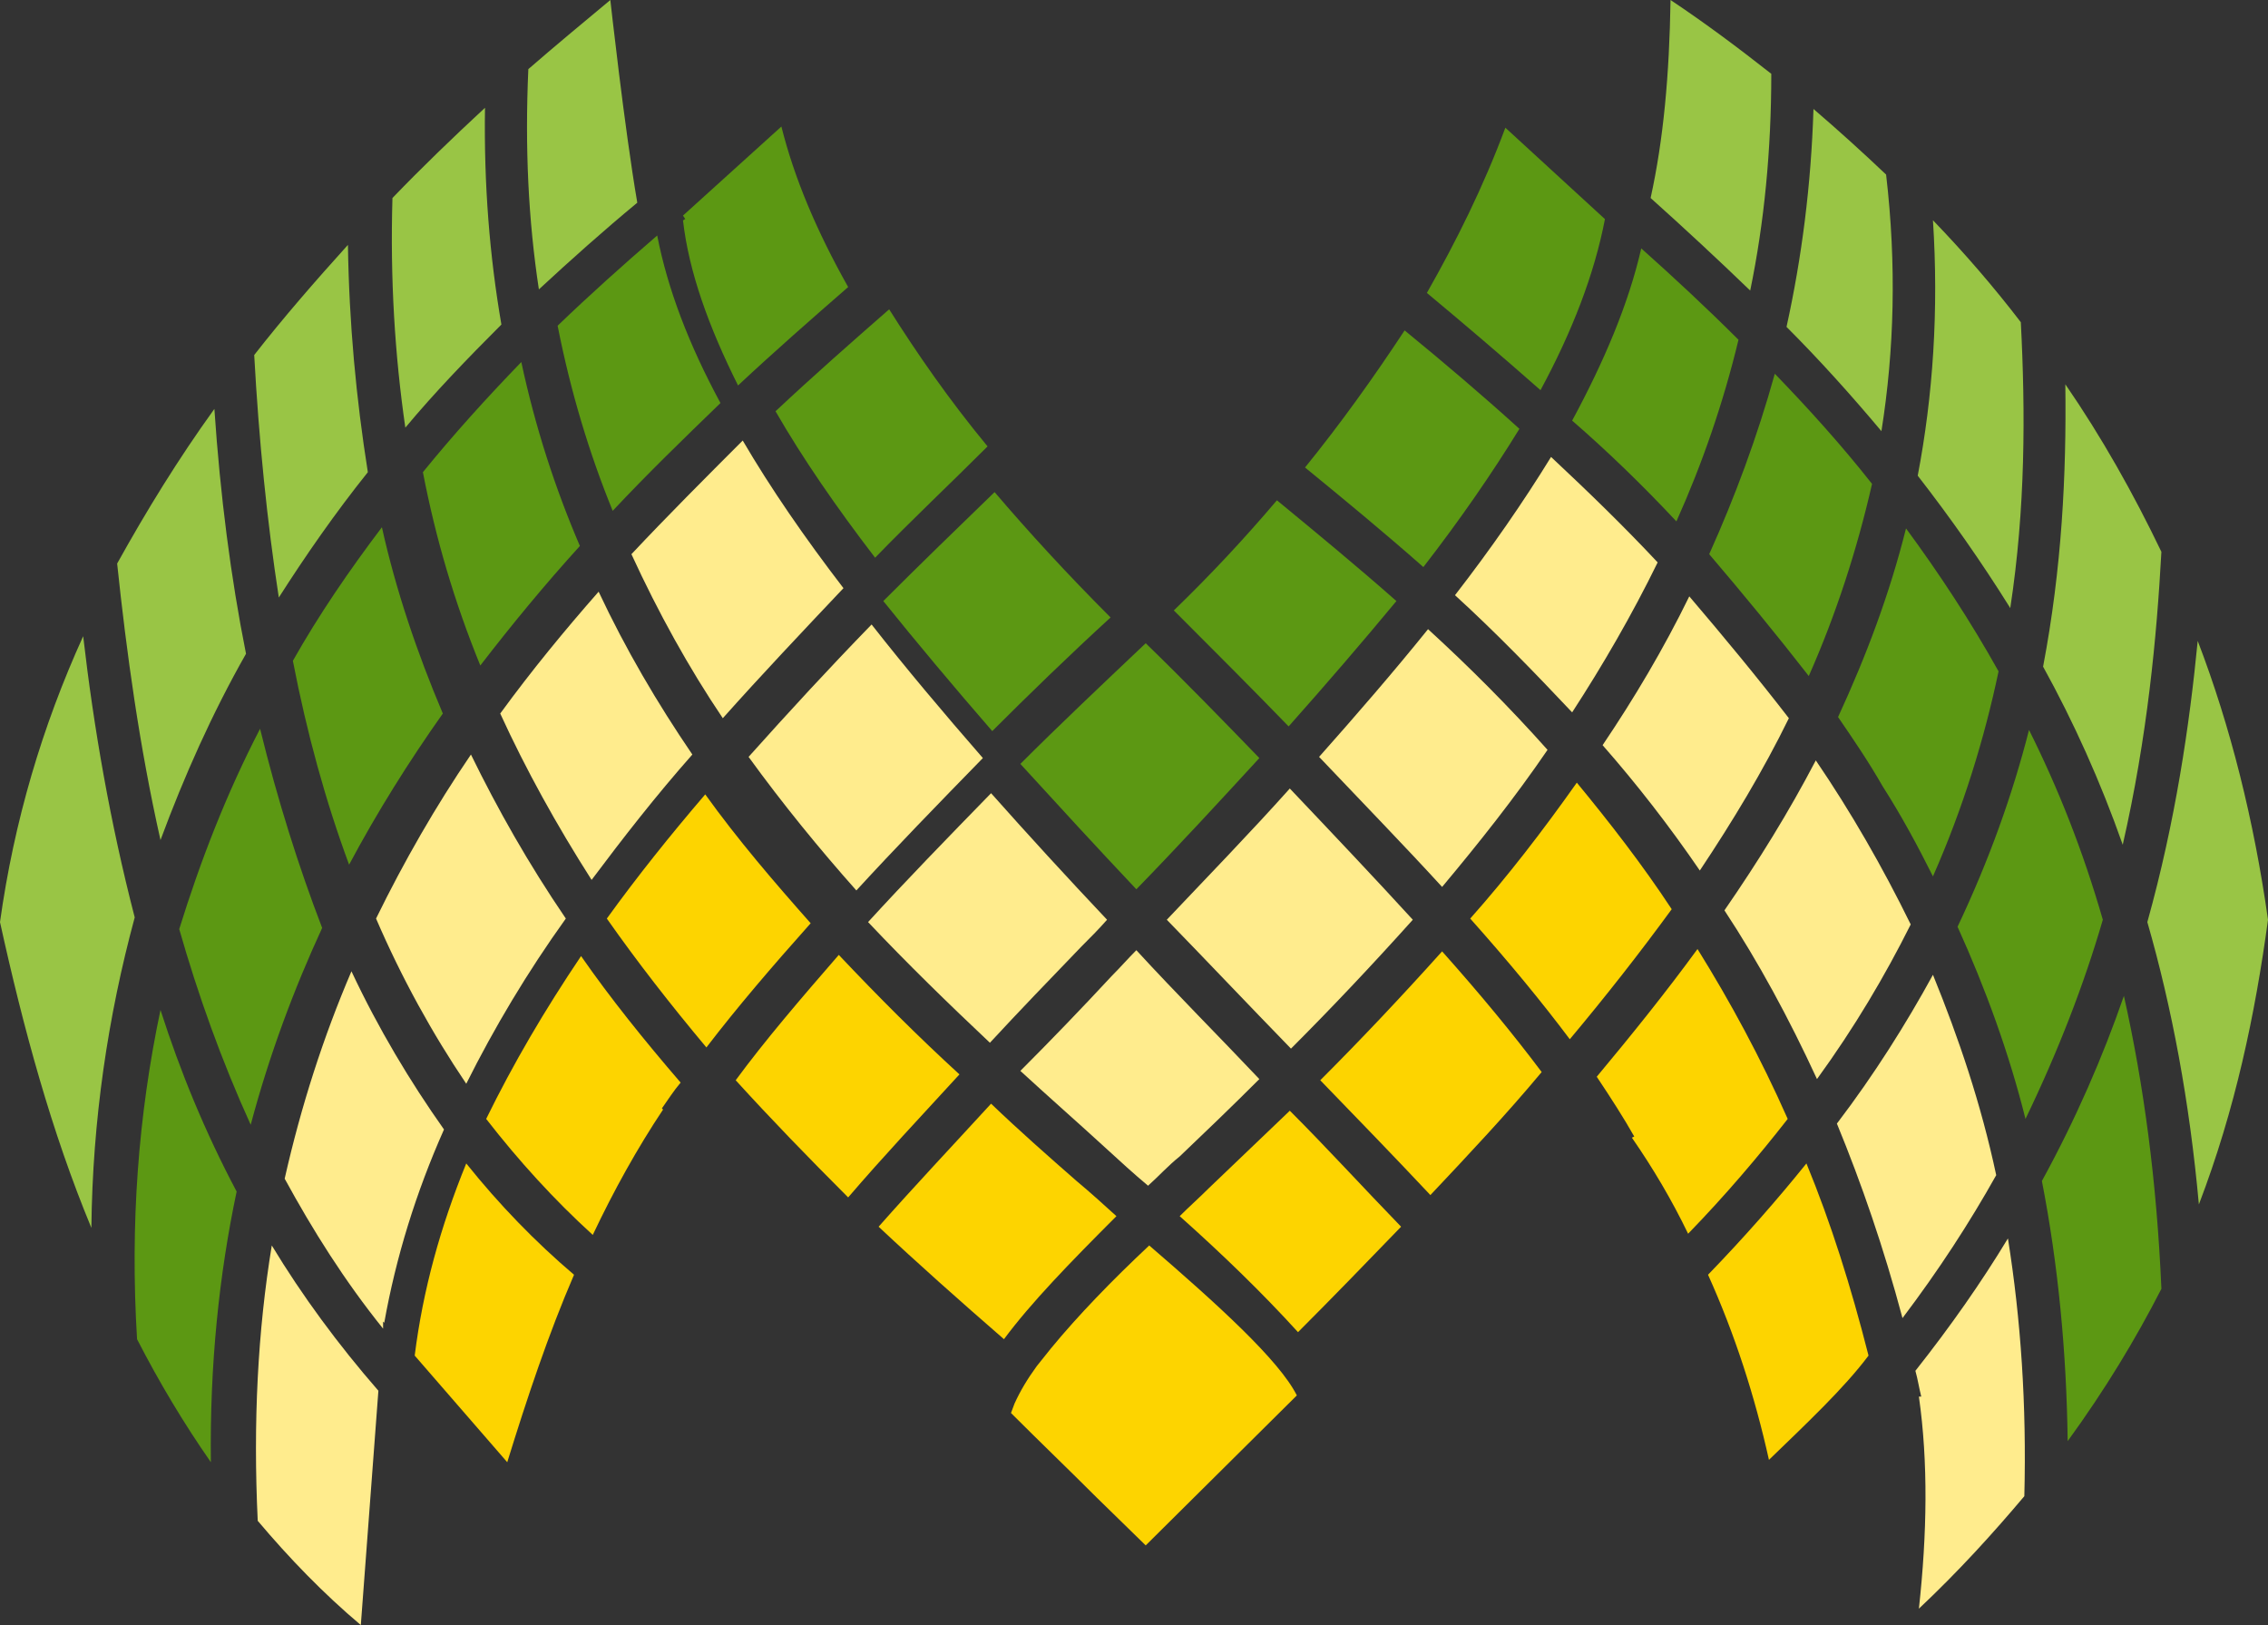<svg version="1.1" id="图层_1" x="0px" y="0px" width="500.258px" height="358.4px" viewBox="0 0 500.258 358.4" enable-background="new 0 0 500.258 358.4" xml:space="preserve" xmlns:xml="http://www.w3.org/XML/1998/namespace" xmlns="http://www.w3.org/2000/svg" xmlns:xlink="http://www.w3.org/1999/xlink">
  <rect x="0" y="0" width="500.258" height="358.4" fill="#333333" stroke="none"/>
  <g>
    <path fill="#FDD400" d="M340.051,236.434c-6.201-8.27-13.436-17.055-21.963-26.615c-9.045,10.078-18.088,19.639-26.873,28.424
		c8.01,8.27,16.277,16.797,24.289,25.324C324.032,254.522,332.299,245.737,340.051,236.434z" class="color c1"/>
    <path fill="#FDD400" d="M347.803,172.611c-7.492,10.595-15.244,20.671-23.514,29.974c8.527,9.561,15.762,18.348,21.963,26.615
		c8.012-9.561,15.504-19.121,22.48-28.682C362.274,190.698,355.04,181.395,347.803,172.611z" class="color c1"/>
    <path fill="#FFEC8D" d="M372.61,131.526c-5.688,11.628-12.146,22.48-19.121,32.816c7.492,8.526,14.729,17.831,21.445,27.649
		c7.234-10.854,13.953-21.964,19.639-33.592C387.596,149.355,380.104,140.311,372.61,131.526z" class="color c2"/>
    <path fill="#FFEC8D" d="M314.987,138.761c-7.494,9.303-15.764,18.862-24.031,28.166c9.561,10.078,18.863,19.638,27.133,28.681
		c8.01-9.561,16.021-19.637,23.256-30.232C332.817,155.815,324.032,147.03,314.987,138.761z" class="color c2"/>
    <path fill="#FFEC8D" d="M244.186,202.844c-8.786-9.303-17.313-18.604-25.582-27.908c-9.819,10.078-18.863,19.38-27.132,28.423
		c8.786,9.303,17.83,18.088,26.874,26.615c6.46-6.979,13.178-13.953,20.155-21.189C240.31,206.977,242.377,204.911,244.186,202.844z
		" class="color c2"/>
    <path fill="#5C9813" d="M252.713,141.862c-9.819,9.302-19.122,18.088-27.648,26.615c8.269,9.044,16.796,18.346,25.582,27.647
		c9.303-9.561,18.348-19.378,27.131-28.939C269.768,158.915,261.499,150.388,252.713,141.862z" class="color c3"/>
    <path fill="#FFEC8D" d="M311.627,202.844c-8.268-9.045-17.57-18.863-27.131-28.941c-8.785,9.818-18.088,19.378-27.133,28.941
		c9.045,9.301,18.088,18.861,27.391,28.424C293.54,222.481,302.584,212.921,311.627,202.844z" class="color c2"/>
    <path fill="#5C9813" d="M171.06,90.698c5.943,10.336,13.437,21.189,21.964,32.3c8.01-8.269,16.537-16.278,24.806-24.548
		c-8.527-10.336-15.504-20.413-21.706-30.231C187.855,75.452,179.328,82.947,171.06,90.698z" class="color c3"/>
    <path fill="#5C9813" d="M194.832,132.559c7.494,9.302,15.504,18.863,24.031,28.682c8.01-8.01,16.796-16.538,26.098-25.064
		c-9.561-9.562-18.088-18.863-25.582-27.648C211.111,116.537,202.842,124.549,194.832,132.559z" class="color c3"/>
    <path fill="#FFEC8D" d="M139.276,122.223c5.943,12.92,12.662,25.063,20.155,36.175c8.527-9.561,17.571-19.121,26.615-28.682
		c-8.527-11.111-16.021-21.965-22.222-32.559C155.556,105.428,147.287,113.696,139.276,122.223z" class="color c2"/>
    <path fill="#5C9813" d="M284.238,160.207c8.269-9.302,16.276-18.604,23.771-27.647c-8.785-7.752-17.569-14.987-26.354-22.223
		c-7.235,8.526-14.729,16.537-22.739,24.289C267.7,143.411,276.229,151.939,284.238,160.207z" class="color c3"/>
    <path fill="#FFEC8D" d="M346.77,157.107c6.721-10.336,13.18-21.447,18.863-33.075c-7.494-8.01-15.504-15.762-23.514-23.256
		c-6.203,10.078-13.18,20.155-21.189,30.491C329.715,139.278,338.243,148.063,346.77,157.107z" class="color c2"/>
    <path fill="#5C9813" d="M287.855,103.102c8.526,6.977,17.313,14.212,26.099,21.964c8.01-10.336,14.986-20.414,21.188-30.491
		c-8.27-7.494-16.797-14.729-25.322-21.705C302.842,83.464,295.607,93.54,287.855,103.102z" class="color c3"/>
    <path fill="#FDD400" d="M187.08,264.083c7.752-9.043,16.021-17.828,24.548-27.131c-9.044-8.27-17.83-17.055-26.615-26.355
		c-8.527,9.818-16.279,18.861-22.739,27.646C170.026,246.77,178.294,255.298,187.08,264.083z" class="color c1"/>
    <path fill="#5C9813" d="M57.364,160.724c-7.494,14.47-13.178,29.199-17.83,44.187c4.135,14.471,9.303,28.939,15.763,43.152
		c4.134-15.504,9.561-29.975,15.762-43.412C65.892,191.216,61.24,176.487,57.364,160.724z" class="color c3"/>
    <path fill="#5C9813" d="M369.768,114.988c5.686-12.662,10.336-26.098,13.695-40.052c-6.977-6.978-14.213-13.695-21.447-20.155
		c-2.844,12.403-8.27,25.064-15.244,37.984C354.522,99.484,362.274,106.978,369.768,114.988z" class="color c3"/>
    <path fill="#99C545" d="M422.997,104.909c7.236,9.303,13.955,18.863,20.414,29.199c3.357-21.964,3.357-43.153,2.326-63.049
		c-5.943-7.752-12.404-15.245-19.381-22.48C427.649,68.476,426.356,87.34,422.997,104.909z" class="color c4"/>
    <path fill="#99C545" d="M468.217,186.305c5.426-23.773,7.494-45.737,8.527-64.601c-6.201-12.92-13.18-25.322-21.189-36.95
		c0.262,19.896-0.773,40.567-4.906,62.273C457.364,159.174,463.307,172.352,468.217,186.305z" class="color c4"/>
    <path fill="#5C9813" d="M52.196,262.792c-6.976-13.178-12.403-26.357-16.796-40.053c-4.91,23.256-6.718,47.287-5.168,72.611
		c4.91,9.561,10.336,18.604,16.279,27.131C46.253,301.034,48.32,281.137,52.196,262.792z" class="color c3"/>
    <path fill="#FFEC8D" d="M77.52,214.214c-6.202,14.471-11.111,29.715-14.729,45.736c6.202,11.369,13.178,22.48,21.706,33.074v-1.551
		l0.258,0.258c2.584-14.469,6.977-28.682,13.178-42.635C90.439,238.503,83.462,226.874,77.52,214.214z" class="color c2"/>
    <path fill="#FFEC8D" d="M192.248,137.727c-9.302,9.561-18.346,19.38-27.132,29.199c7.494,10.336,15.504,20.155,23.772,29.458
		c8.527-9.303,17.83-18.863,27.907-29.199C208.01,157.107,199.742,147.287,192.248,137.727z" class="color c2"/>
    <path fill="#FDD400" d="M178.812,203.618c-8.01-9.043-16.021-18.346-23.256-28.423c-7.752,9.044-14.987,18.087-21.706,27.39
		c6.718,9.561,13.954,18.863,21.964,28.424C162.532,222.223,170.284,213.178,178.812,203.618z" class="color c1"/>
    <path fill="#FFEC8D" d="M110.336,157.365c5.685,12.403,12.403,24.547,20.155,36.692c6.977-9.301,14.212-18.605,22.223-27.648
		c-7.752-11.37-14.729-23.256-20.672-35.917C124.548,139.019,117.313,147.804,110.336,157.365z" class="color c2"/>
    <path fill="#5C9813" d="M122.998,71.835c2.842,14.471,6.977,28.165,12.145,40.827c7.752-8.269,15.762-16.021,23.772-23.771
		c-6.977-12.92-11.628-25.064-13.953-36.951C137.468,58.399,129.974,65.116,122.998,71.835z" class="color c3"/>
    <path fill="#99C545" d="M394.057,72.094c7.234,7.234,14.211,14.986,20.932,22.998c2.842-17.83,3.357-36.692,1.033-56.59
		c-5.17-4.909-10.596-9.818-16.021-14.47C399.483,40.827,397.417,56.848,394.057,72.094z" class="color c4"/>
    <path fill="#5C9813" d="M415.245,173.386c4.135,6.46,7.752,13.177,11.111,19.896c6.719-15.246,11.369-30.491,14.471-45.219
		c-6.201-11.111-13.178-21.706-20.414-31.525c-3.617,14.471-8.785,28.166-14.986,41.603
		C408.786,163.05,412.145,167.959,415.245,173.386z" class="color c3"/>
    <path fill="#5C9813" d="M398.967,149.096c5.941-13.438,10.594-27.648,13.953-42.377c-6.719-8.527-13.953-16.538-21.447-24.29
		c-3.877,13.954-8.783,27.132-14.471,39.793C384.497,131.009,391.731,139.793,398.967,149.096z" class="color c3"/>
    <path fill="#FFEC8D" d="M426.356,214.987c-5.943,10.854-12.922,21.965-21.188,32.816c5.426,13.18,10.336,27.391,14.471,42.895
		c8.012-10.594,14.729-20.93,20.672-31.523C436.952,243.411,432.042,228.942,426.356,214.987z" class="color c2"/>
    <path fill="#5C9813" d="M150.646,47.546l0.517,0.774c-0.258,0-0.258,0.258-0.517,0.258c1.292,11.37,5.685,23.515,12.145,36.435
		c8.011-7.494,16.279-14.729,24.29-21.706c-6.977-12.403-11.886-24.031-14.729-35.4L150.646,47.546
		C150.646,47.287,150.646,47.287,150.646,47.546z" class="color c3"/>
    <path fill="#5C9813" d="M339.793,86.048c6.977-12.921,11.887-25.582,14.211-37.727l-21.963-20.155
		c-4.91,13.179-10.854,25.065-17.313,36.435C322.481,71.06,331.008,78.296,339.793,86.048z" class="color c3"/>
    <path fill="#5C9813" d="M105.943,146.771c6.977-9.044,14.212-17.83,21.964-26.357c-5.427-12.662-9.819-26.098-12.92-40.567
		c-7.752,8.01-14.987,16.021-21.706,24.29C96.124,118.864,100.258,132.818,105.943,146.771z" class="color c3"/>
    <path fill="#5C9813" d="M447.545,160.983c-3.617,14.212-8.785,28.682-15.762,43.411c6.201,13.695,11.369,27.908,14.984,42.379
		c7.234-14.988,12.922-29.717,17.057-43.928C459.432,187.598,454.004,173.903,447.545,160.983z" class="color c3"/>
    <path fill="#99C545" d="M386.047,64.083c3.102-14.986,4.65-31.008,4.65-47.804C383.463,10.595,376.225,5.168,368.473,0
		c-0.258,16.538-1.551,30.75-4.393,43.669C371.577,50.388,378.813,57.107,386.047,64.083z" class="color c4"/>
    <path fill="#5C9813" d="M456.073,317.831c8.268-11.369,14.984-22.48,20.672-33.592c-1.033-23.773-3.877-44.961-8.271-64.6
		c-4.648,13.436-10.594,27.131-18.088,40.826C454.004,279.071,455.813,298.192,456.073,317.831z" class="color c3"/>
    <path fill="#99C545" d="M484.754,141.345c-1.809,18.604-4.91,39.792-11.111,62.015c5.428,18.863,9.305,39.535,11.369,62.273
		c8.014-20.932,12.404-41.859,15.246-62.789C497.157,180.88,491.989,160.207,484.754,141.345z" class="color c4"/>
    <path fill="#99C545" d="M118.863,63.824c6.977-6.46,14.211-12.92,21.705-19.122c-2.842-16.538-5.943-44.703-5.943-44.703
		c-6.202,5.168-12.145,10.078-18.088,15.246C115.762,32.559,116.538,48.579,118.863,63.824z" class="color c4"/>
    <path fill="#99C545" d="M29.716,202.327c-5.426-20.932-9.044-41.861-11.37-62.016C9.302,160.207,3.101,181.137,0,203.36
		c5.168,23.514,11.37,46.254,20.155,67.441C20.414,247.03,23.772,224.29,29.716,202.327z" class="color c4"/>
    <path fill="#FDD400" d="M398.45,256.591c-6.461,8.01-13.695,16.279-21.705,24.547c5.943,13.18,10.336,26.875,13.436,40.828
		c8.271-8.012,16.539-15.764,21.965-22.998C408.268,283.721,403.875,269.768,398.45,256.591z" class="color c1"/>
    <path fill="#FFEC8D" d="M442.895,273.128c-5.941,9.818-12.66,19.381-20.412,29.199c0.516,1.809,0.773,3.617,1.291,5.686h-0.518
		c2.066,14.471,1.811,30.23,0,46.77c8.785-8.27,16.279-16.537,23.256-24.807C447.028,309.819,445.737,290.958,442.895,273.128z" class="color c2"/>
    <path fill="#FDD400" d="M102.842,256.591c-5.685,13.953-9.561,27.906-11.37,42.377l20.414,23.516
		c4.393-14.213,9.044-28.166,14.729-41.346C118.088,273.903,110.078,265.634,102.842,256.591z" class="color c1"/>
    <path fill="#FFEC8D" d="M59.948,274.678c-3.101,18.863-4.134,39.02-3.101,60.725c6.977,8.271,14.47,16.02,22.739,22.998
		l3.876-51.682C74.677,296.641,66.667,285.79,59.948,274.678z" class="color c2"/>
    <path fill="#99C545" d="M89.406,94.316c6.46-7.752,13.695-15.246,21.188-22.739c-2.584-14.986-3.876-30.75-3.618-47.804
		c-6.977,6.46-13.953,13.178-20.413,19.896C86.046,61.499,87.08,78.296,89.406,94.316z" class="color c4"/>
    <path fill="#FFEC8D" d="M103.876,166.408c-7.752,11.369-14.729,23.514-20.93,36.174c5.685,13.18,12.403,25.324,19.896,36.436
		c6.202-12.402,13.437-24.547,21.964-36.436C116.538,190.44,109.819,178.554,103.876,166.408z" class="color c2"/>
    <path fill="#99C545" d="M35.4,185.272c5.168-13.955,11.37-27.908,18.863-41.085c-3.359-16.796-5.685-34.884-6.977-54.005
		c-8.01,11.11-14.987,22.479-21.447,34.107C27.907,143.929,30.75,164.6,35.4,185.272z" class="color c4"/>
    <path fill="#FDD400" d="M246.253,268.218c-2.843-2.584-5.685-5.168-8.786-7.752c-6.202-5.426-12.662-11.109-18.863-17.055
		c-8.527,9.303-17.054,18.348-24.806,27.133c8.527,8.01,17.83,16.279,27.649,24.807C227.39,287.341,235.917,278.553,246.253,268.218
		z" class="color c1"/>
    <path fill="#FDD400" d="M130.75,272.352c4.651-9.818,9.819-19.121,15.504-27.648l-0.259-0.258c1.292-1.811,2.584-3.877,4.135-5.686
		c-8.011-9.305-15.504-18.605-21.964-27.906c-8.01,11.885-14.987,23.77-20.93,35.916C114.47,256.073,122.222,264.6,130.75,272.352z" class="color c1"/>
    <path fill="#99C545" d="M76.744,54.006c-7.235,8.01-14.212,16.021-20.672,24.29c1.034,18.862,2.842,36.691,5.426,53.487
		c5.943-9.302,12.403-18.604,19.638-27.647C78.553,87.856,77.002,71.319,76.744,54.006z" class="color c4"/>
    <path fill="#5C9813" d="M77.002,190.698c6.202-11.627,13.178-22.739,20.672-33.333c-5.685-13.437-10.336-27.132-13.437-41.085
		c-7.235,9.562-13.954,19.38-19.638,29.458C67.7,161.758,71.834,176.744,77.002,190.698z" class="color c3"/>
    <path fill="#FFEC8D" d="M277.777,237.985c-9.043-9.561-18.346-18.863-27.131-28.424c-1.81,1.809-3.619,3.877-5.427,5.686
		c-6.718,7.234-13.437,14.211-20.155,20.93c6.46,5.943,12.662,11.369,18.863,17.057c3.101,2.842,6.202,5.684,9.303,8.268
		c2.324-2.064,4.394-4.393,6.978-6.459C265.633,249.872,271.577,244.186,277.777,237.985z" class="color c2"/>
    <path fill="#FDD400" d="M372.352,272.094c8.27-8.525,15.506-17.055,21.965-25.322c-5.943-13.438-12.662-25.84-19.896-37.469
		c-6.977,9.563-14.471,18.863-22.223,28.166c3.102,4.65,5.941,9.043,8.27,13.18l-0.518,0.258
		C364.6,257.624,368.733,264.6,372.352,272.094z" class="color c1"/>
    <path fill="#FDD400" d="M286.305,293.8c7.752-7.752,15.246-15.504,22.738-23.256c-8.268-8.527-16.277-17.313-24.547-25.582
		c-6.201,5.943-12.146,11.629-17.83,17.055c-2.066,2.066-4.394,4.137-6.459,6.201C269.768,276.745,278.553,285.272,286.305,293.8z" class="color c1"/>
    <path fill="#FFEC8D" d="M400.516,167.7c-5.941,11.369-12.658,22.222-20.152,33.076c7.494,11.369,14.211,23.771,20.414,37.209
		c8.268-11.369,14.984-22.738,20.672-34.107C415.245,191.216,408.268,179.071,400.516,167.7z" class="color c2"/>
    <path fill="#FDD400" d="M286.047,307.753c-3.877-7.752-17.57-20.154-32.56-33.074c-8.269,7.752-15.762,15.504-21.706,22.738
		c-1.033,1.291-2.067,2.584-3.101,3.875l0,0c-2.067,2.844-3.618,5.428-4.91,8.27l0,0c-0.258,0.775-0.517,1.295-0.775,2.068
		c6.46,6.459,12.92,12.66,18.863,18.604l10.853,10.596L286.047,307.753z" class="color c1"/>
  </g>
</svg>